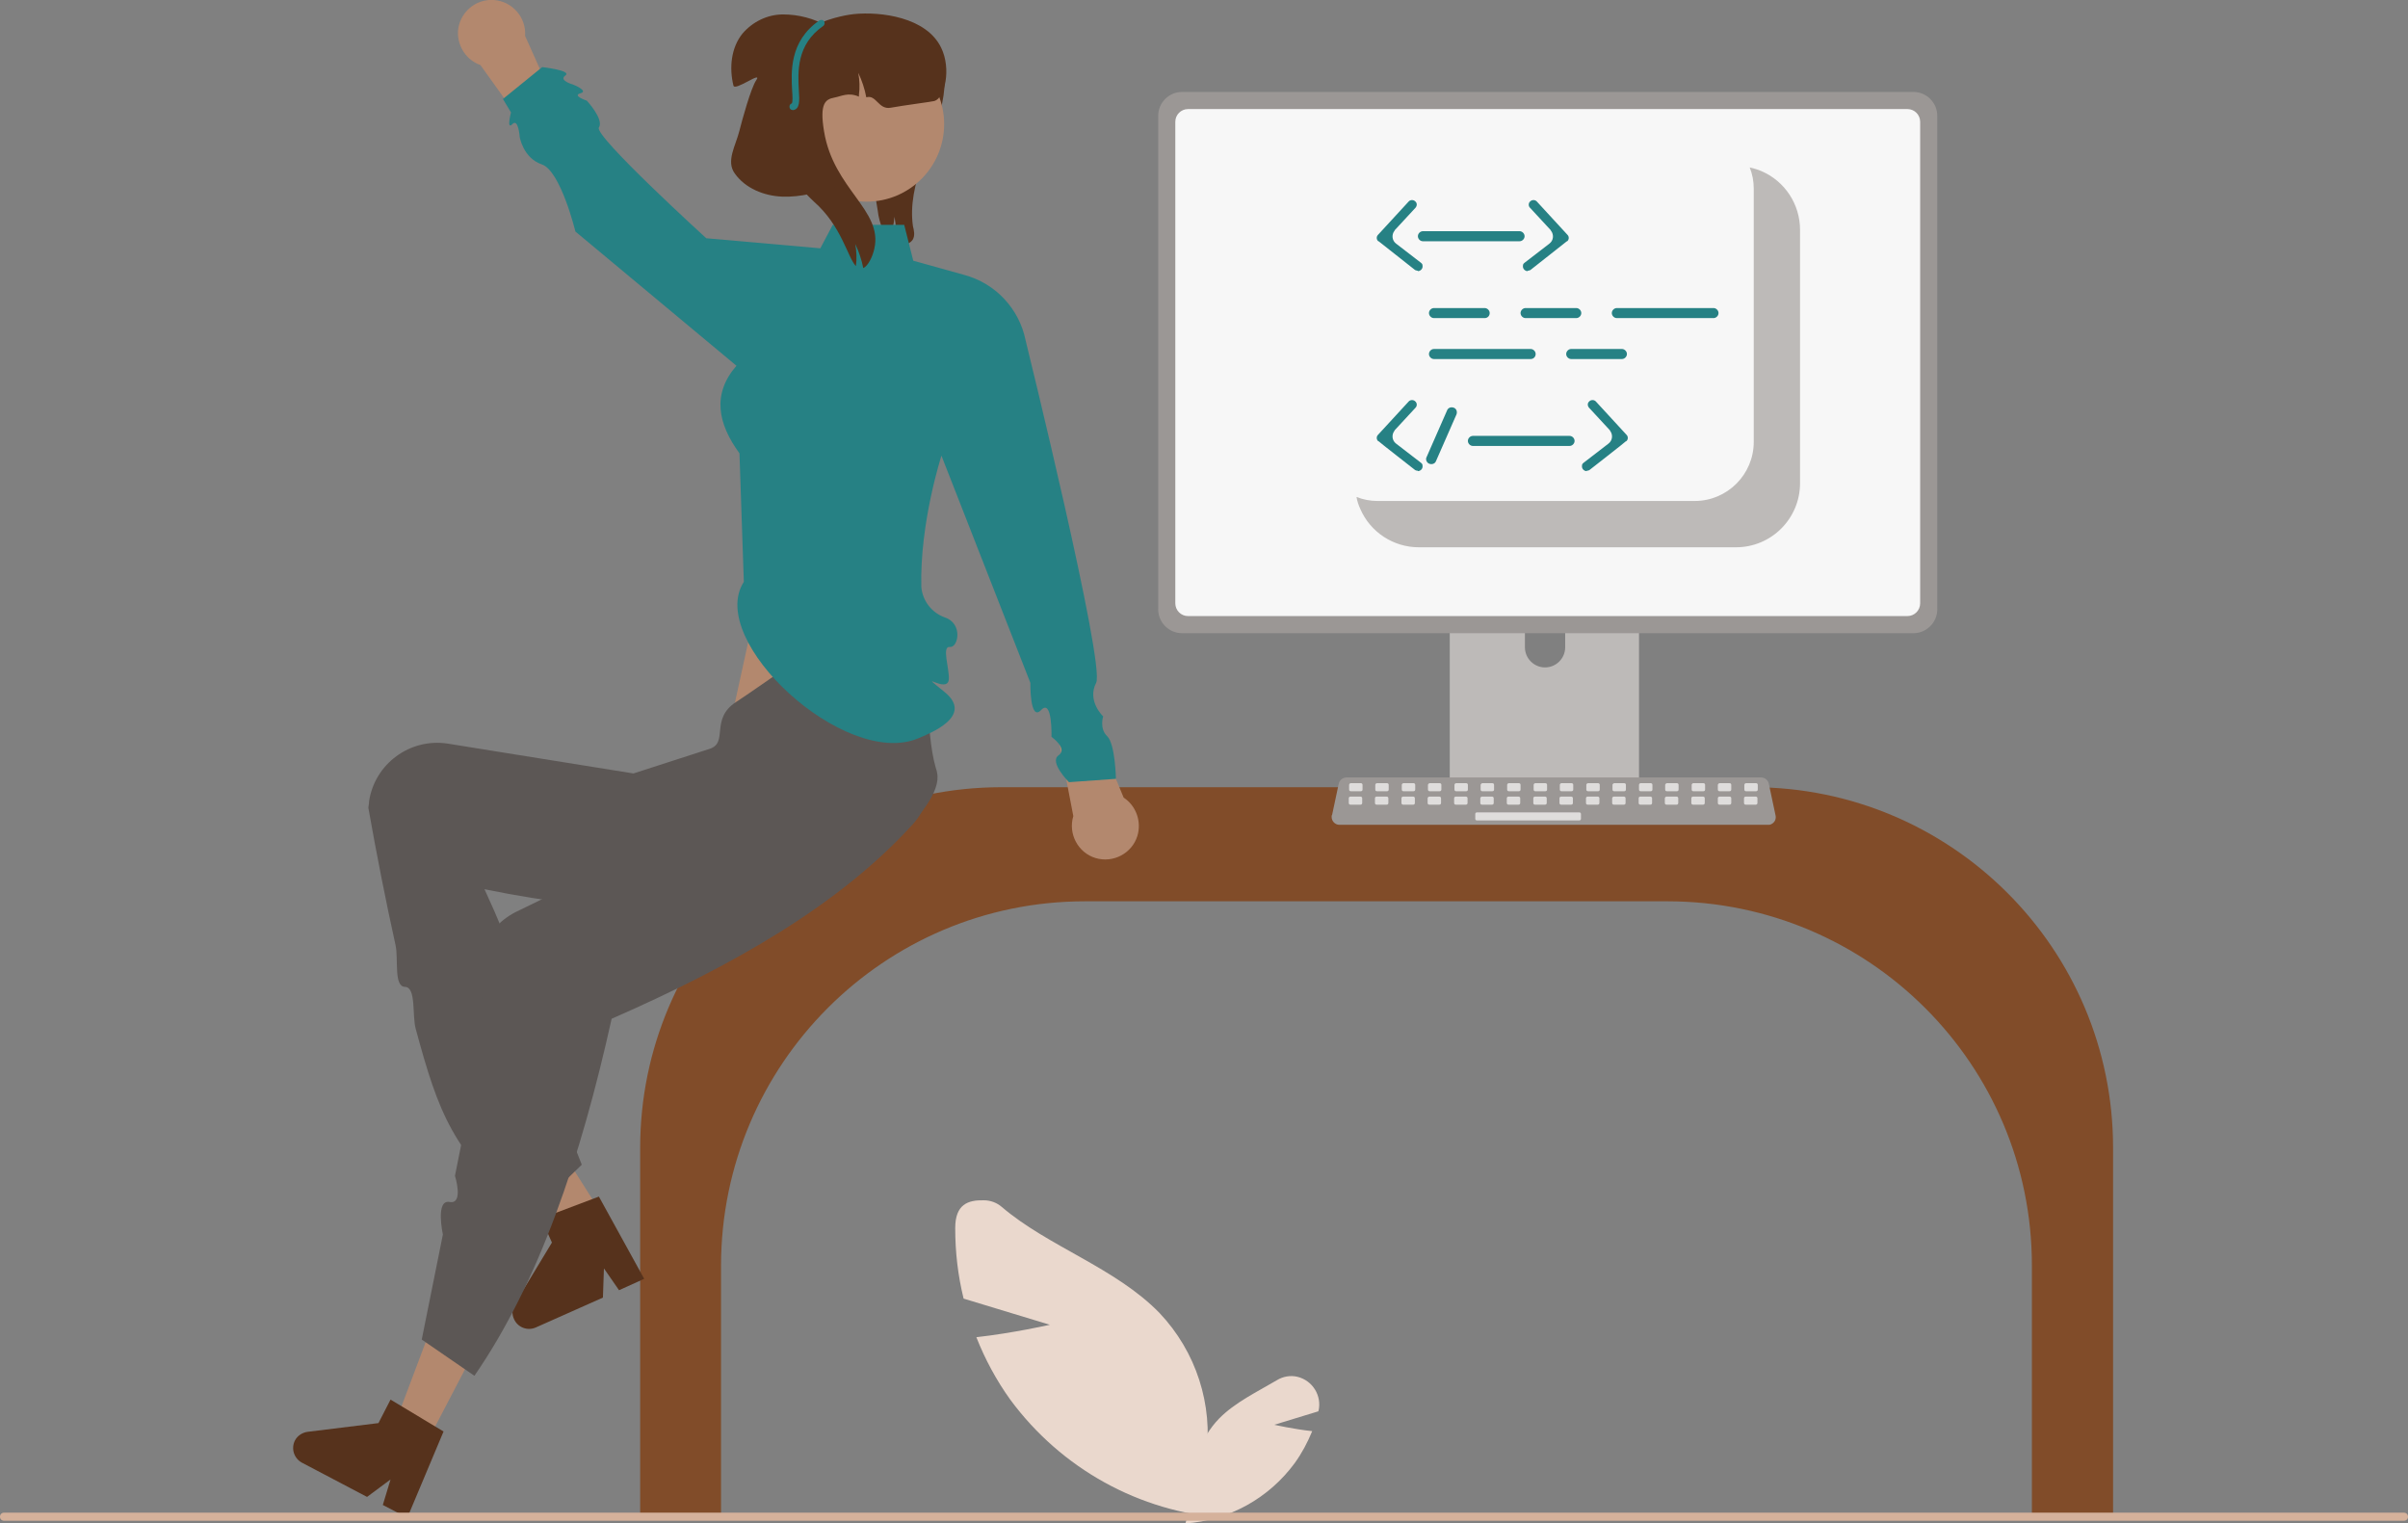 <?xml version="1.0" encoding="UTF-8"?>
<svg id="Layer_1" xmlns="http://www.w3.org/2000/svg" version="1.1" viewBox="0 0 717.7 454">
  <rect x="0" y="0" width="717.7" height="454" fill="#808080" stroke="none"/>
  <!-- Generator: Adobe Illustrator 29.1.0, SVG Export Plug-In . SVG Version: 2.1.0 Build 142)  -->
  <defs>
    <style>
      .st0 {
        fill: #814c29;
      }

      .st1 {
        fill: #ead8cd;
      }

      .st2 {
        fill: #9b9795;
      }

      .st3 {
        fill: #3f3d56;
      }

      .st4 {
        fill: #56321c;
      }

      .st5 {
        fill: #dfdddc;
      }

      .st6 {
        fill: #268184;
      }

      .st7 {
        fill: #5c5755;
      }

      .st8 {
        fill: #f7f7f7;
      }

      .st9 {
        fill: #bdbab8;
      }

      .st10 {
        fill: #b3886e;
      }

      .st11 {
        fill: #d5b19b;
      }
    </style>
  </defs>
  <path class="st4" d="M272,71.5c-1,1.3-2.8,1.8-4.3,1.3-.2,0-.5-.2-.7-.2.2-2.7.1-5.4-.4-8-.2,2.3-.7,4.5-1.6,6.6-.7-.7-1.3-1.6-1.8-2.5-.8-1.9-1.4-4-1.6-6-1.2-7.1-2.4-14.5-.4-21.4,2.9-10.1,12-17.4,15.7-27.2l1.9-1.7c3.2,5.4,3.3,12.2,2,18.4s-3.9,12-6,18-3.6,12.3-2.7,18.6c.3,1.2.7,2.8-.1,4.1Z"/>
  <polygon class="st10" points="230.5 157.1 218.3 212.8 271.5 230.1 263.6 157.1 230.5 157.1"/>
  <path class="st0" d="M605.7,452.6h24.1v-110.5c0-59.4-48.2-107.5-107.5-107.5h-224c-59.4.1-107.5,48.2-107.5,107.5v110.5h24.1v-75.5c.1-59.9,48.6-108.5,108.5-108.5h173.7c59.9.1,108.5,48.6,108.5,108.5v75.5h.1Z"/>
  <path class="st1" d="M312.9,394.8l-25.7-7.8c-1.7-6.9-2.5-13.9-2.5-21s3.8-8.4,8.5-8.3c2,0,3.9.7,5.4,2,13.8,11.8,33.9,18.1,47,31.6,10.9,11.5,16,27.3,13.9,42.9l5.6,18.2c-25.5-1.8-48.8-14.7-64-35.3-4.1-5.7-7.5-12-10.1-18.6,10.8-1.2,21.9-3.7,21.9-3.7Z"/>
  <path class="st1" d="M379.8,424.6l13.1-4q0-.1.1-.2c1-4.5-1.8-9-6.3-10.1-2.1-.5-4.3-.1-6.1,1-5.9,3.5-12.5,6.6-17.3,11.5-5.6,5.8-8.2,13.9-7.1,21.9l-2.9,9.3c13-.9,24.9-7.5,32.6-18,2.1-2.9,3.8-6.1,5.2-9.5-5.6-.6-11.3-1.9-11.3-1.9Z"/>
  <path class="st9" d="M485.8,153.1h-51c-1.5,0-2.7,1.2-2.7,2.7v80.6h56.4v-80.6c.1-1.4-1.1-2.7-2.7-2.7.1,0,0,0,0,0ZM460.5,198.9c-3.3,0-6-2.7-6-6v-9.3c0-3.3,2.7-6,6-6s6,2.7,6,6h0v9.3c0,3.3-2.7,6-6,6Z"/>
  <path class="st2" d="M570.3,27.4h-218c-3.9,0-7.1,3.2-7.1,7.1v147.1c0,3.9,3.2,7.1,7.1,7.1h218c3.9,0,7.1-3.2,7.1-7.1V34.5c0-3.9-3.2-7.1-7.1-7.1Z"/>
  <path class="st8" d="M568.5,32.5h-214.4c-2.1,0-3.8,1.7-3.8,3.8v143.5c0,2.1,1.7,3.8,3.8,3.8h214.4c2.1,0,3.8-1.7,3.8-3.8V36.3c0-2.1-1.7-3.8-3.8-3.8Z"/>
  <path class="st3" d="M432,233.9v7.8c0,.8.7,1.5,1.5,1.5h53.8c.8,0,1.5-.7,1.5-1.5v-7.8h-56.8Z"/>
  <path class="st2" d="M526.7,245.8h-127.5c-1.3,0-2.3-1.1-2.3-2.3s0-.3.1-.5l2-9.4c.2-1.1,1.2-1.9,2.3-1.9h123.6c1.1,0,2.1.8,2.3,1.9l2,9.4c.3,1.3-.5,2.5-1.8,2.8h-.7Z"/>
  <path class="st5" d="M402.6,233.4h3c.3,0,.5.2.5.5v1.4c0,.3-.2.5-.5.5h-3c-.3,0-.5-.2-.5-.5v-1.4c0-.2.2-.5.5-.5Z"/>
  <path class="st5" d="M410.4,233.4h3c.3,0,.5.2.5.5v1.4c0,.3-.2.5-.5.5h-3c-.3,0-.5-.2-.5-.5v-1.4c0-.2.2-.5.5-.5Z"/>
  <path class="st5" d="M418.3,233.4h3c.3,0,.5.2.5.5v1.4c0,.3-.2.5-.5.5h-3c-.3,0-.5-.2-.5-.5v-1.4c0-.2.2-.5.5-.5Z"/>
  <path class="st5" d="M426.1,233.4h3c.3,0,.5.2.5.5v1.4c0,.3-.2.5-.5.5h-3c-.3,0-.5-.2-.5-.5v-1.4c0-.2.3-.5.5-.5Z"/>
  <path class="st5" d="M434,233.4h3c.3,0,.5.2.5.5v1.4c0,.3-.2.5-.5.5h-3c-.3,0-.5-.2-.5-.5v-1.4c0-.2.2-.5.5-.5Z"/>
  <path class="st5" d="M441.8,233.4h3c.3,0,.5.2.5.5v1.4c0,.3-.2.5-.5.5h-3c-.3,0-.5-.2-.5-.5v-1.4c0-.2.3-.5.5-.5Z"/>
  <path class="st5" d="M449.7,233.4h3c.3,0,.5.2.5.5v1.4c0,.3-.2.5-.5.5h-3c-.3,0-.5-.2-.5-.5v-1.4c0-.2.2-.5.5-.5Z"/>
  <path class="st5" d="M457.6,233.4h3c.3,0,.5.2.5.5v1.4c0,.3-.2.5-.5.5h-3c-.3,0-.5-.2-.5-.5v-1.4c0-.2.2-.5.5-.5Z"/>
  <path class="st5" d="M465.4,233.4h3c.3,0,.5.2.5.5v1.4c0,.3-.2.5-.5.5h-3c-.3,0-.5-.2-.5-.5v-1.4c0-.2.2-.5.5-.5Z"/>
  <path class="st5" d="M473.3,233.4h3c.3,0,.5.2.5.5v1.4c0,.3-.2.5-.5.5h-3c-.3,0-.5-.2-.5-.5v-1.4c0-.2.2-.5.5-.5Z"/>
  <path class="st5" d="M481.1,233.4h3c.3,0,.5.2.5.5v1.4c0,.3-.2.5-.5.5h-3c-.3,0-.5-.2-.5-.5v-1.4c0-.2.3-.5.5-.5Z"/>
  <path class="st5" d="M489,233.4h3c.3,0,.5.2.5.5v1.4c0,.3-.2.5-.5.5h-3c-.3,0-.5-.2-.5-.5v-1.4c0-.2.2-.5.5-.5Z"/>
  <path class="st5" d="M496.8,233.4h3c.3,0,.5.2.5.5v1.4c0,.3-.2.5-.5.5h-3c-.3,0-.5-.2-.5-.5v-1.4c0-.2.3-.5.5-.5Z"/>
  <path class="st5" d="M504.7,233.4h3c.3,0,.5.2.5.5v1.4c0,.3-.2.5-.5.5h-3c-.3,0-.5-.2-.5-.5v-1.4c0-.2.2-.5.5-.5Z"/>
  <path class="st5" d="M512.5,233.4h3c.3,0,.5.2.5.5v1.4c0,.3-.2.5-.5.5h-3c-.3,0-.5-.2-.5-.5v-1.4c0-.2.3-.5.5-.5Z"/>
  <path class="st5" d="M520.4,233.4h3c.3,0,.5.2.5.5v1.4c0,.3-.2.5-.5.5h-3c-.3,0-.5-.2-.5-.5v-1.4c0-.2.2-.5.5-.5Z"/>
  <path class="st5" d="M402.5,237.4h3c.3,0,.5.2.5.5v1.4c0,.3-.2.5-.5.5h-3c-.3,0-.5-.2-.5-.5v-1.4c0-.3.2-.5.5-.5Z"/>
  <path class="st5" d="M410.3,237.4h3c.3,0,.5.2.5.5v1.4c0,.3-.2.5-.5.5h-3c-.3,0-.5-.2-.5-.5v-1.4c0-.3.2-.5.5-.5Z"/>
  <path class="st5" d="M418.2,237.4h3c.3,0,.5.2.5.5v1.4c0,.3-.2.5-.5.5h-3c-.3,0-.5-.2-.5-.5v-1.4c0-.3.2-.5.5-.5Z"/>
  <path class="st5" d="M426,237.4h3c.3,0,.5.2.5.5v1.4c0,.3-.2.5-.5.5h-3c-.3,0-.5-.2-.5-.5v-1.4c0-.3.3-.5.5-.5Z"/>
  <path class="st5" d="M433.9,237.4h3c.3,0,.5.2.5.5v1.4c0,.3-.2.5-.5.5h-3c-.3,0-.5-.2-.5-.5v-1.4c0-.3.2-.5.5-.5Z"/>
  <path class="st5" d="M441.7,237.4h3c.3,0,.5.2.5.5v1.4c0,.3-.2.5-.5.5h-3c-.3,0-.5-.2-.5-.5v-1.4c0-.3.3-.5.5-.5Z"/>
  <path class="st5" d="M449.6,237.4h3c.3,0,.5.2.5.5v1.4c0,.3-.2.5-.5.5h-3c-.3,0-.5-.2-.5-.5v-1.4c0-.3.2-.5.5-.5Z"/>
  <path class="st5" d="M457.5,237.4h3c.3,0,.5.2.5.5v1.4c0,.3-.2.5-.5.5h-3c-.3,0-.5-.2-.5-.5v-1.4c0-.3.2-.5.5-.5Z"/>
  <path class="st5" d="M465.3,237.4h3c.3,0,.5.2.5.5v1.4c0,.3-.2.5-.5.5h-3c-.3,0-.5-.2-.5-.5v-1.4c0-.3.2-.5.5-.5Z"/>
  <path class="st5" d="M473.2,237.4h3c.3,0,.5.2.5.5v1.4c0,.3-.2.5-.5.5h-3c-.3,0-.5-.2-.5-.5v-1.4c0-.3.2-.5.5-.5Z"/>
  <path class="st5" d="M481,237.4h3c.3,0,.5.2.5.5v1.4c0,.3-.2.5-.5.5h-3c-.3,0-.5-.2-.5-.5v-1.4c0-.3.3-.5.5-.5Z"/>
  <path class="st5" d="M488.9,237.4h3c.3,0,.5.2.5.5v1.4c0,.3-.2.5-.5.5h-3c-.3,0-.5-.2-.5-.5v-1.4c0-.3.2-.5.5-.5Z"/>
  <path class="st5" d="M496.7,237.4h3c.3,0,.5.2.5.5v1.4c0,.3-.2.5-.5.5h-3c-.3,0-.5-.2-.5-.5v-1.4c0-.3.3-.5.5-.5Z"/>
  <path class="st5" d="M504.6,237.4h3c.3,0,.5.2.5.5v1.4c0,.3-.2.5-.5.5h-3c-.3,0-.5-.2-.5-.5v-1.4c0-.3.2-.5.5-.5Z"/>
  <path class="st5" d="M512.5,237.4h3c.3,0,.5.2.5.5v1.4c0,.3-.2.5-.5.5h-3c-.3,0-.5-.2-.5-.5v-1.4c0-.3.2-.5.5-.5Z"/>
  <path class="st5" d="M520.3,237.4h3c.3,0,.5.2.5.5v1.4c0,.3-.2.5-.5.5h-3c-.3,0-.5-.2-.5-.5v-1.4c0-.3.2-.5.5-.5Z"/>
  <path class="st5" d="M440.2,242.1h30.5c.3,0,.5.2.5.5v1.4c0,.3-.2.5-.5.5h-30.5c-.3,0-.5-.2-.5-.5v-1.4c0-.3.2-.5.5-.5Z"/>
  <path class="st9" d="M536.5,68.5v75.5c0,10.5-8.5,19.1-19.1,19.1h-94.5c-7.6,0-14.5-4.5-17.5-11.5-.5-1.1-.9-2.3-1.1-3.5,2,.8,4.1,1.2,6.3,1.2h94.5c9.7,0,17.6-7.9,17.6-17.6V56.2c0-2.2-.4-4.3-1.2-6.3,1.2.3,2.4.6,3.5,1.1,7,3,11.5,9.9,11.5,17.5Z"/>
  <polygon class="st10" points="183.9 369 174.5 374.8 146.9 340.8 160.7 332.3 183.9 369"/>
  <path class="st4" d="M192,381.1l-7.5,3.4-4.5-6.5-.3,8.7-20,8.9c-2.5,1.1-5.4,0-6.5-2.5-.7-1.5-.6-3.2.3-4.6l11-18.2-3.2-7.2,17.2-6.5,13.5,24.5Z"/>
  <path class="st7" d="M157.6,362.4l15.8-15.3c-11.8-29-12.7-47-29-82.1,38.7,7.9,66.4,7.4,98.4.3,10.8-2.4,38.8-24,36.5-35-.1-.5-.2-1-.4-1.5-3.4-11.7-1-29.6-8.5-42.6-13.8-5.2-34.7,12.3-51,23-7.9,5.1-2.1,12.2-8,14l-22.6,7.3-55.4-8.9c-11.2-1.7-21.7,6-23.4,17.2v.2c0,.6-.2,1.2-.2,1.8,2.5,14.1,5.2,27.8,8.1,40.9.9,4.2-.6,12.3,2.8,12.4s2.1,8.5,3.2,12.5c6.8,25,11,37.1,33.7,55.8Z"/>
  <polygon class="st10" points="127.3 429.7 117.6 424.6 133 383.7 147.4 391.2 127.3 429.7"/>
  <path class="st7" d="M125.7,399.2l15.7,10.8c19.2-27.8,31.7-64.9,40.9-106.4,36.1-15.8,67.8-33.8,89.8-58,7.5-8.4,7-21.3-1.2-29.1-.4-.4-.8-.7-1.2-1-9.5-7.6-30.7-3.2-44.3-9.6l-24.2,33.5,2.8,7.8-8.4,4.1-7.1,3.5-8.1,4-26.7,13c-10.1,5.1-14.2,17.4-9.2,27.5,0,0,0,.1.1.1.3.5.6,1.1.9,1.6l-9.9,49.4s2.7,8.6-1.6,7.8-2,9.7-2,9.7l-6.3,31.3Z"/>
  <path class="st4" d="M121.4,452.3l-7.3-3.8,2.3-7.6-7,5.2-19.4-10.2c-2.4-1.3-3.3-4.2-2.1-6.6.7-1.4,2.2-2.4,3.8-2.6l21.1-2.6,3.6-7,15.8,9.5-10.8,25.7Z"/>
  <path class="st10" d="M334.9,237.7l-11.4-27.6-9,5,5.4,28.1c-1.6,5.3,1.4,10.9,6.6,12.5,5.3,1.6,10.9-1.4,12.5-6.6,1.3-4.3-.4-9-4.1-11.4Z"/>
  <path class="st10" d="M143.2,19.4l17.4,24.3,7.6-6.9-11.7-26.1C156.9,5.2,152.7.4,147.2,0s-10.3,3.8-10.7,9.3c-.2,4.5,2.5,8.6,6.7,10.1h0Z"/>
  <path class="st6" d="M221.7,173.4c-11.3,17.5,30,55.6,51.8,46.7,3.8-1.6,16.9-6.7,8-13.9s1,.9,1.3-3.8c.2-3.1-2.2-9.9.3-9.6s4-7-1.5-8.8c-3.9-1.4-6.6-4.9-7-9-.5-19.2,6-39.2,6-39.2l26.5,67.7s-.2,11.7,3.2,8.1,3.1,8,3.1,8c0,0,5,3.5,2.1,5.5s3.1,8,3.1,8l14-1s-.2-10.4-2.6-12.7-1.2-5.9-1.2-5.9c0,0-4.9-4.6-2.1-10s-21-102-21-102c-1.9-9.5-9-17.1-18.4-19.6l-15.1-4.2-2.7-10.7h-21.3l-3.7,7-34-3s-33.6-30.6-32-33-3.6-8-3.6-8c0,0-4.5-1.5-1.9-2.2s-2.2-2.6-2.2-2.6c0,0-4.4-1.2-2.3-2.7s-6.9-2.5-6.9-2.5l-11.7,9.5,2.4,4s-1.4,5.4.4,3.5,2.2,3.8,2.2,3.8c0,0,1,6.3,6.6,8.2s10,20,10,20l48,40c-7.3,8.4-5.6,17.2.9,26.1l1.3,38.3Z"/>
  <circle class="st10" cx="258.3" cy="37" r="23.1"/>
  <path class="st4" d="M278.5,30.1c-.6.2-9.2,1.3-13,2-3.7.7-4.3-4-7.3-3.1h0c-.5-2.6-1.3-5-2.4-7.3.4,2.2.5,4.4.2,6.6v.5c-3.2-1.4-5.2-.1-7.4.3-2.5.5-4.4,1.6-3,10,2.8,17.3,17.6,23.5,15,35-.5,2.3-1.8,5.1-3.3,5.8-.5-2.5-1.3-4.9-2.4-7.2.4,2.2.5,4.4.2,6.6-2.5-2.6-4.2-11.9-12.5-19.2-2-1.8-12.2-12.5-13.4-15,.4,2,.6,4.1.5,6.1,0,1.4-.1,2.7-.3,4.1v.3c0,.2,0,.3-.1.5,0,.2,0,.3-.1.5-3.3-.5-6.3-1.1-7.7-2.4-6.8-6.6,1.5-19.4,6-31,6.5-16.6,25.2-18.8,27-19,8-.8,21.6.9,26,10,3.1,6.3,1.1,15-2,15.9Z"/>
  <path class="st4" d="M229.9,33.8l16.7-26c-4-2.3-8.6-3.5-13.2-3.5-4.7,0-9.1,2.2-12.1,5.7-3.4,4.2-4,10.2-2.7,15.5.4,1.8,8.8-4.6,6.8-1.6-1.6,2.3-4.3,12.2-5,15-1.1,4.5-4.1,9.1-1.4,12.8,3.1,4.4,8.7,6.7,14.2,6.9s10.8-1.3,16-3l-19.3-21.8Z"/>
  <path class="st6" d="M236.3,32.8c-.6,0-1-.4-1-1s.3-.8.7-1c.3-.4.2-2.3.1-3.7-.3-5.5-.9-14.8,8.1-21,.5-.3,1.1-.2,1.4.2s.2,1.1-.2,1.4h0c-8.1,5.6-7.6,13.8-7.3,19.3.2,3.1.3,5.4-1.6,5.8h-.2Z"/>
  <path class="st11" d="M0,452c0,.7.5,1.2,1.2,1.2h715.3c.7,0,1.2-.5,1.2-1.2s-.5-1.2-1.2-1.2H1.2c-.7,0-1.2.5-1.2,1.2h0Z"/>
  <path class="st6" d="M442.5,94.8h-15.1c-.8,0-1.5-.7-1.5-1.5s.7-1.5,1.5-1.5h15.1c.8,0,1.5.7,1.5,1.5s-.6,1.5-1.5,1.5Z"/>
  <path class="st6" d="M469.8,94.8h-15.1c-.8,0-1.5-.7-1.5-1.5s.7-1.5,1.5-1.5h15.1c.8,0,1.5.7,1.5,1.5s-.7,1.5-1.5,1.5h0Z"/>
  <path class="st6" d="M483.4,107h-15.1c-.8,0-1.5-.7-1.5-1.5s.7-1.5,1.5-1.5h15.1c.8,0,1.5.7,1.5,1.5s-.7,1.5-1.5,1.5Z"/>
  <path class="st6" d="M456.2,107h-28.8c-.8,0-1.5-.7-1.5-1.5s.7-1.5,1.5-1.5h28.8c.8,0,1.5.7,1.5,1.5s-.6,1.5-1.5,1.5Z"/>
  <path class="st6" d="M510.7,94.8h-28.8c-.8,0-1.5-.7-1.5-1.5s.7-1.5,1.5-1.5h28.8c.8,0,1.5.7,1.5,1.5s-.7,1.5-1.5,1.5h0Z"/>
  <path class="st6" d="M452.9,71.9h-28.8c-.8,0-1.5-.7-1.5-1.5s.7-1.5,1.5-1.5h28.8c.8,0,1.5.7,1.5,1.5s-.7,1.5-1.5,1.5h0Z"/>
  <path class="st6" d="M455.3,80.8c-.7,0-1.4-.6-1.4-1.4s.2-.8.5-1.1l7.4-5.7c1.2-.9,1.4-2.6.5-3.8,0,0-.1,0-.1-.2l-6.2-6.7c-.5-.5-.5-1.4.1-1.9.5-.5,1.4-.5,1.9,0h0l9.2,10c.5.5.5,1.4-.1,1.9h-.1c0,0-10.9,8.6-10.9,8.6-.2,0-.5.2-.8.2Z"/>
  <path class="st6" d="M422.6,80.8c.7,0,1.4-.6,1.4-1.4s-.2-.8-.5-1.1l-7.4-5.7c-1.2-.9-1.4-2.6-.5-3.8,0,0,.1,0,.1-.2l6.2-6.7c.5-.6.5-1.4-.1-1.9-.5-.5-1.4-.5-1.9,0l-9.2,10c-.5.5-.5,1.4.1,1.9h.1c0,0,10.9,8.6,10.9,8.6.2,0,.5.2.8.2Z"/>
  <path class="st6" d="M467.8,132.9h-28.8c-.8,0-1.5-.7-1.5-1.5s.7-1.5,1.5-1.5h28.8c.8,0,1.5.7,1.5,1.5s-.7,1.5-1.5,1.5h0Z"/>
  <path class="st6" d="M472.9,140.4c-.7,0-1.4-.6-1.4-1.4s.2-.8.5-1.1l7.4-5.7c1.2-.9,1.4-2.6.5-3.8,0-.1-.1-.1-.1-.2l-6.2-6.7c-.5-.6-.5-1.4.1-1.9.5-.5,1.4-.5,1.9,0l9.2,10c.5.5.5,1.4-.1,1.9h-.1c0,.1-10.9,8.6-10.9,8.6-.2.1-.5.2-.8.2Z"/>
  <path class="st6" d="M422.6,140.4c.7,0,1.4-.6,1.4-1.4s-.2-.8-.5-1.1l-7.4-5.7c-1.2-.9-1.4-2.6-.5-3.8,0-.1.1-.1.1-.2l6.2-6.7c.5-.5.5-1.4-.1-1.9-.5-.5-1.4-.5-1.9,0h0l-9.2,10c-.5.5-.5,1.4.1,1.9h.1c0,.1,10.9,8.6,10.9,8.6.2.1.5.2.8.2Z"/>
  <path class="st6" d="M425.2,136.2l6.1-13.9c.3-.8,1.2-1.1,2-.8.8.3,1.1,1.2.8,2l-6.1,13.9c-.3.8-1.2,1.1-2,.8s-1.2-1.3-.8-2h0Z"/>
</svg>